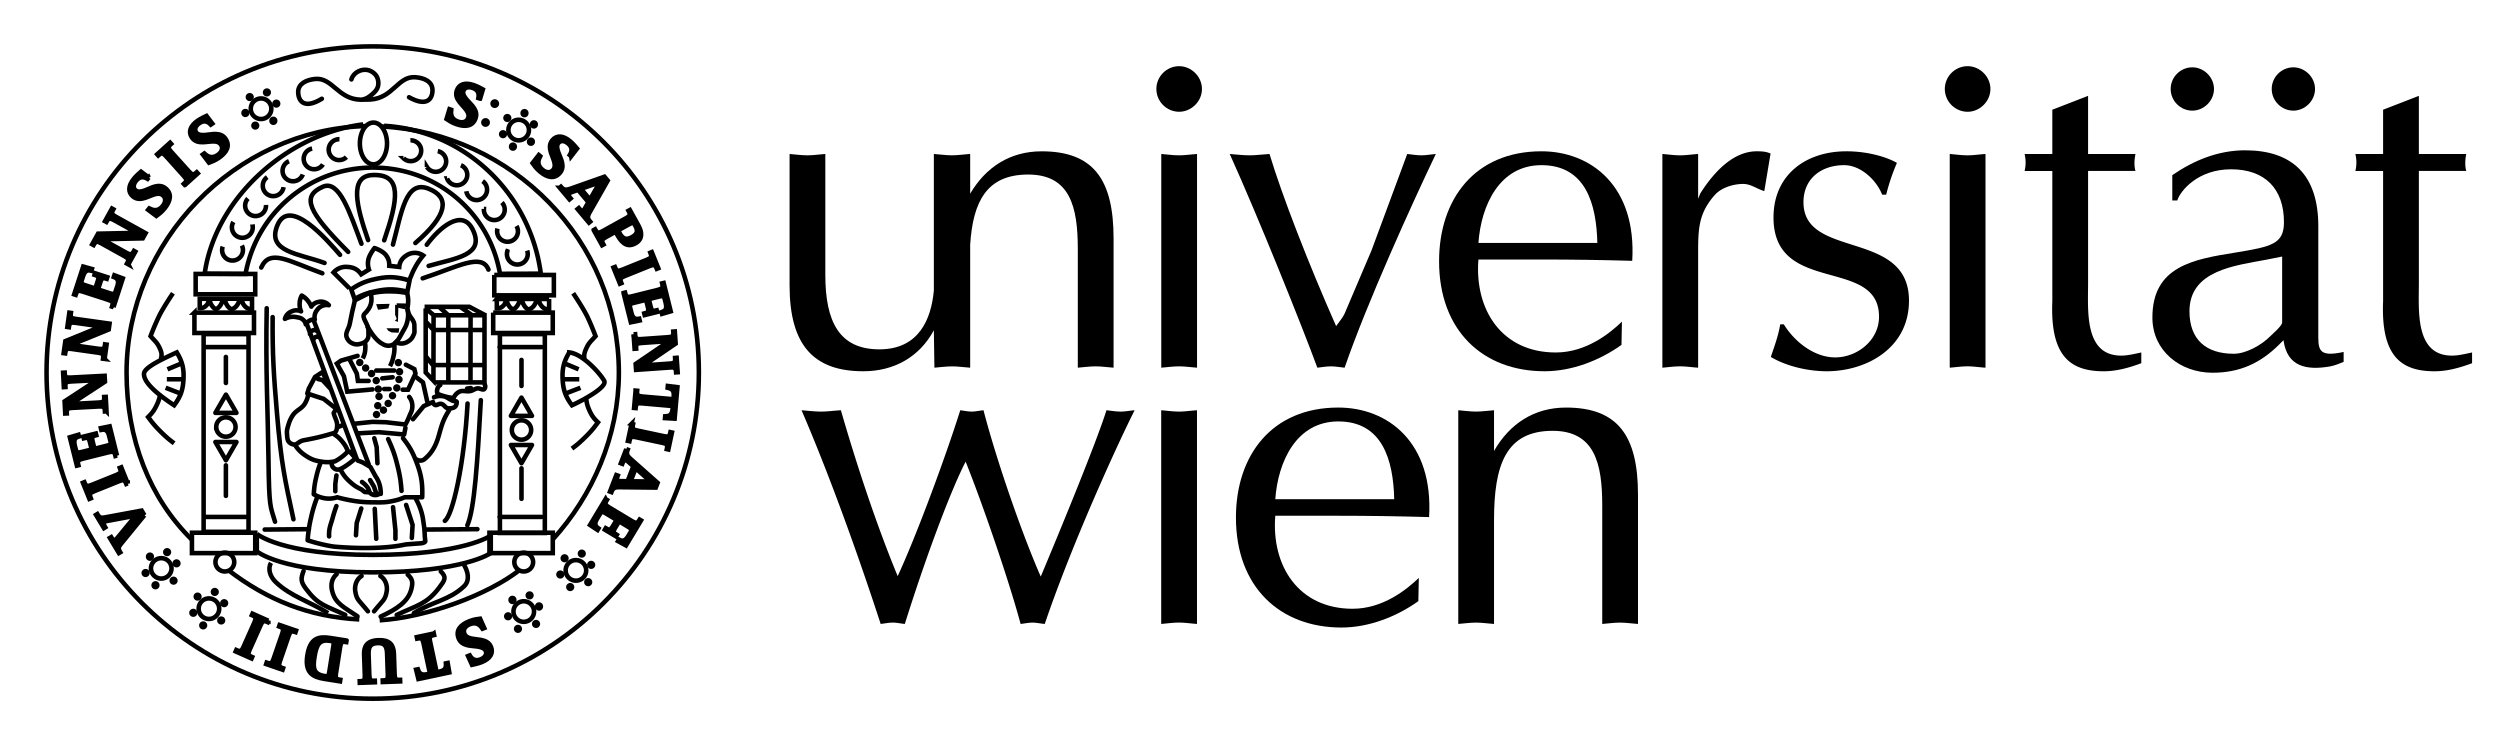 <svg width="141" height="42" fill="none" xmlns="http://www.w3.org/2000/svg"><path fill-rule="evenodd" clip-rule="evenodd" d="M27.276 7.131c.12.059.272.009.332-.114a.252.252 0 00-.114-.332.25.25 0 00-.332.114.25.25 0 00.114.332zm.518-1.063c.12.059.273.008.333-.114a.252.252 0 00-.114-.332.25.25 0 00-.333.114.25.25 0 00.114.332z" fill="#000"/><path d="M14.484 30.11s1.377 1.186 6.528 1.186 6.668-1.087 6.668-1.087v.986s-1.517 1.086-6.668 1.086-6.528-1.186-6.528-1.186v-.985z" stroke="#000" stroke-width=".257" stroke-miterlimit="3.864"/><path d="M31.903 32.17a.579.579 0 111.158 0 .579.579 0 01-1.158 0zm-2.942 2.354a.58.58 0 111.158.002.58.58 0 01-1.158-.002z" stroke="#000" stroke-width=".257" stroke-miterlimit="3.864" stroke-linecap="round"/><path d="M20.082 20.444a.208.208 0 11.417 0 .208.208 0 01-.417 0zM20.414 20.757a.208.208 0 11.417 0 .208.208 0 01-.417 0zM20.746 21.07a.208.208 0 11.417 0 .208.208 0 01-.417 0zM21.012 21.466a.208.208 0 11.416 0 .208.208 0 01-.416 0zM21.129 21.944a.208.208 0 11.417 0 .208.208 0 01-.417 0z" fill="#000"/><path d="M21.168 22.381a.209.209 0 11.416 0 .209.209 0 01-.416 0zM21.098 22.88a.208.208 0 11.416 0 .208.208 0 01-.416 0zM21.027 23.38a.208.208 0 11.417 0 .208.208 0 01-.417 0z" fill="#000"/><path d="M21.418 23.13a.208.208 0 11.417 0 .208.208 0 01-.417 0zM21.684 22.754a.208.208 0 11.417 0 .208.208 0 01-.417 0zM21.93 22.318a.208.208 0 11.416-.001.208.208 0 01-.416 0zM22.172 21.88a.208.208 0 11.417 0 .208.208 0 01-.417 0zM22.293 21.402a.208.208 0 11.417 0 .208.208 0 01-.417 0z" fill="#000"/><path d="M22.328 20.965a.208.208 0 11.417 0 .208.208 0 01-.417 0zM22.258 20.466a.209.209 0 11.417 0 .209.209 0 01-.417 0z" fill="#000"/><path d="M11.035 15.45h3.36v1.148h-3.36V15.45z" stroke="#000" stroke-width=".257" stroke-miterlimit="3.864"/><path d="M15.377 17.885c-.015 2.136.059 3.25.248 5.47.238 2.801.433 3.645.926 5.934m-1.509-11.903c-.067 3.596.067 5.82.1 8.51.036 2.81.102 2.62.37 3.528M26.37 22.76c-.19 3.477-.844 6.303-1.28 6.616m2.029-6.807c-.19 3.478-.354 6.146-.762 7.06" stroke="#000" stroke-width=".257" stroke-miterlimit="3.864" stroke-linecap="round" stroke-linejoin="round"/><path d="M11.205 34.33a.579.579 0 111.158 0 .579.579 0 01-1.158 0zm-2.69-2.245a.58.58 0 111.159 0 .58.58 0 01-1.158 0z" stroke="#000" stroke-width=".257" stroke-miterlimit="3.864" stroke-linecap="round"/><path d="M20.892 16.49l-.875.446c-.127.513-.19.804-.29 1.323-.062.324-.308.547-.145.834.076.135.15.207.29.272.173.08.307.073.49.018.142-.043.232-.083.326-.2.134-.167.085-.328.09-.543.009-.377-.428-.742-.217-.943.374-.356.47-.73.331-1.207z" stroke="#000" stroke-width=".257" stroke-miterlimit="1"/><path d="M22.995 17.426c.021.46.376.56.376.938 0 .395.034.363-.063.561a.693.693 0 01-.292.333.676.676 0 01-.645.063M20.561 19.237c.045.174.054.28.04.458a1.21 1.21 0 01-.144.521m1.776-.826a2 2 0 01-.049.742 1.97 1.97 0 01-.188.52" stroke="#000" stroke-width=".257" stroke-miterlimit="3.864"/><path d="M21.015 16.528a4.41 4.41 0 011.055-.093c.35.006.549.026.893.093.06.248.07.399.046.654a1.721 1.721 0 01-.035.226c.062.29.06.471-.011.759-.063.254-.161.377-.285.608-.09.168-.145.26-.248.42a.54.54 0 01-.222.216.57.57 0 01-.608 0c-.39-.19-.69-.675-.89-1.015" stroke="#000" stroke-width=".257" stroke-miterlimit="3.864"/><path d="M21.215 17.154l.761-.019-.074.259-.58.077-.107-.317zM22.936 17.117l-.569-.012.061.248.417.09.09-.326z" fill="#000"/><path d="M22.284 17.19v.562l.09.235-.108.109.18.054.02-.779-.037-.181h-.145zM22.518 18.513h-.725l.109.145.18.09.4.019.036-.254z" fill="#000"/><path d="M19.707 16.262l-.895-.895a.926.926 0 01.79-.312c.342.018.57.14.77.416l.438-.271a1.022 1.022 0 01-.042-.52c.043-.298.354-.687.354-.687.021 0 .471.157.645.396.145.199.194.357.187.603l.563.063a.8.8 0 01.374-.625.836.836 0 01.979-.02c-.234.285-.351.462-.52.79-.103.197-.14.318-.23.52m-3.121 1.145c.395-.22.641-.314 1.082-.417.72-.167 1.174-.167 1.893 0l.125-.624c-.755-.232-1.257-.247-2.025-.062a3.314 3.314 0 00-1.263.562l.188.54z" stroke="#000" stroke-width=".257" stroke-miterlimit="3.864"/><path d="M20.761 13.54c-.666-1.915-1.078-3.61.252-3.667 1.696-.073 1.442 1.391.655 3.68m.495.242c.484-1.794.712-3.662 2-3.155 1.232.484 1.096 1.484-.736 3.067m.413 1.991c1.984-.654 3.334-1.45 3.709-.492m-3.478-1.402c.67-.917 1.978-2.087 2.587-.864.73 1.467-.976 1.622-2.482 2.058m-3.79-1.25c-.654-1.747-1.248-3.622-2.174-3.216-1.245.546-.823 1.426 1.425 3.675m-1.457 1.207c-1.94-.7-2.96-1.403-3.446-.325m4.445-.716c-.707-.809-2.867-3.341-3.545-1.64-.59 1.482 1.232 1.567 2.67 2.098" stroke="#000" stroke-width=".257" stroke-miterlimit="3.864" stroke-linecap="round" stroke-linejoin="round"/><path d="M18.503 34.58c-1.069-.665-2.093-.944-2.938-1.737-.37-.349-.459-.793-.282-1.098" stroke="#000" stroke-width=".257" stroke-miterlimit="3.864"/><path d="M20.161 34.76c-.79-.537-1.252-.717-1.429-1.432-.09-.37-.025-.69.254-.944m1.763 2.093c-.485-.613-.638-.615-.716-1.15-.048-.33.103-.69.36-.84m-.922 2.195c-1.124-.536-1.506-.527-2.222-1.483-.305-.408-.28-.587-.128-.995m3.977 2.273c.484-.613.637-.615.716-1.15.048-.33-.103-.69-.36-.84m.017 2.288c.893-.411 1.554-.835 1.73-1.55.092-.37.075-.562-.205-.816m-.62 2.273c1.123-.536 1.694-.6 2.409-1.557.305-.407.418-.562.077-.896m-1.517 2.35c1.07-.664 1.976-.712 2.82-1.505.372-.349.203-.87.026-1.176" stroke="#000" stroke-width=".257" stroke-miterlimit="3.864" stroke-linecap="round" stroke-linejoin="round"/><path d="M11.883 33.385a.23.23 0 11.46 0 .23.23 0 01-.46 0zM12.414 34.019a.23.23 0 11.46 0 .23.23 0 01-.46 0zM12.246 34.995a.23.23 0 11.46 0 .23.23 0 01-.46 0zM11.23 35.273a.23.23 0 11.46 0 .23.23 0 01-.46 0zM10.672 34.563a.23.23 0 11.46 0 .23.23 0 01-.46 0zM10.914 33.648a.23.23 0 11.46 0 .23.23 0 01-.46 0zM9.195 31.14a.23.23 0 11.46 0 .23.23 0 01-.46 0zM9.727 31.773a.23.23 0 11.46 0 .23.23 0 01-.46 0zM9.559 32.75a.23.23 0 11.46 0 .23.23 0 01-.46 0zM8.54 33.027a.23.23 0 11.458 0 .23.23 0 01-.459 0zM7.98 32.318a.23.23 0 11.46 0 .23.23 0 01-.46 0zM8.227 31.403a.23.23 0 11.459 0 .23.23 0 01-.46 0zM29.64 33.58a.23.23 0 11.46-.001.23.23 0 01-.46 0zM30.172 34.213a.23.23 0 11.459 0 .23.23 0 01-.46 0zM30.004 35.19a.23.23 0 11.46 0 .23.23 0 01-.46 0zM28.984 35.467a.23.23 0 11.46 0 .23.23 0 01-.46 0zM28.426 34.758a.23.23 0 11.46 0 .23.23 0 01-.46 0zM28.672 33.843a.23.23 0 11.459 0 .23.23 0 01-.46 0zM14.824 5.212a.23.23 0 11.46 0 .23.23 0 01-.46 0zM15.355 5.845a.23.23 0 11.46 0 .23.23 0 01-.46 0zM15.188 6.821a.23.23 0 11.459 0 .23.23 0 01-.46 0zM14.168 7.099a.23.23 0 11.459 0 .23.23 0 01-.459 0zM13.61 6.39a.23.23 0 11.458 0 .23.23 0 01-.459 0zM13.855 5.475a.23.23 0 11.46 0 .23.23 0 01-.46 0z" fill="#000"/><path d="M27.077 5.565l.157-.52c-.093-.05-.297-.169-.519-.245-.482-.166-.828-.056-.95.302-.092.264.015.48.17.676.237.3.582.553.47.877-.069.202-.285.302-.572.203-.434-.15-.404-.484-.385-.666l-.096-.033-.168.553c.102.068.296.202.558.292.502.173.922.125 1.083-.341.078-.226.012-.411-.107-.593-.182-.277-.692-.623-.58-.947.06-.172.255-.256.523-.164.35.12.356.385.32.573l.096.033z" fill="#000" stroke="#000" stroke-width=".257" stroke-miterlimit="3.864"/><path d="M32.214 8.81l.333-.43c-.069-.081-.216-.264-.396-.415-.391-.328-.753-.349-.996-.059-.18.214-.157.453-.084.693.114.365.346.724.125.987-.137.164-.374.18-.607-.016-.35-.295-.203-.596-.12-.76l-.079-.065-.355.456c.071.1.204.295.416.473.407.342.817.447 1.134.07.153-.183.158-.38.112-.592-.07-.324-.422-.83-.201-1.092.117-.14.33-.148.546.034.285.238.194.487.094.65l.078.065z" fill="#000"/><path d="M32.214 8.81l.333-.43c-.069-.081-.216-.264-.396-.415-.391-.328-.753-.349-.996-.059-.18.214-.157.453-.084.693.114.365.346.724.125.987-.137.164-.374.18-.607-.016-.35-.295-.203-.596-.12-.76l-.079-.065-.355.456c.071.1.204.295.416.473.407.342.817.447 1.134.07.153-.183.158-.38.112-.592-.07-.324-.422-.83-.201-1.092.117-.14.33-.148.546.034.285.238.194.487.094.65l.078.065z" stroke="#000" stroke-width=".257" stroke-miterlimit="3.864"/><path fill-rule="evenodd" clip-rule="evenodd" d="M31.57 10.591l.55.654.066-.056c-.12-.142-.145-.221-.062-.291a.353.353 0 01.123-.061l.358-.128.583.694-.2.35a.34.34 0 01-.081.105c-.083.07-.175-.018-.262-.123l-.068.057.641.764.068-.056c-.158-.188-.161-.29-.026-.532l1.014-1.782-.184-.22-1.89.668c-.292.103-.407.086-.563-.1l-.067.057zm2.263-.314l-.56.977-.506-.603 1.066-.374z" fill="#000"/><path d="M31.57 10.591l.55.654.066-.056c-.12-.142-.145-.221-.062-.291a.353.353 0 01.123-.061l.358-.128.583.694-.2.35a.34.34 0 01-.081.105c-.083.07-.175-.018-.262-.123l-.068.057.641.764.068-.056c-.158-.188-.161-.29-.026-.532l1.014-1.782-.184-.22-1.89.668c-.292.103-.407.086-.563-.1l-.067.057zm2.263-.314l-.56.977-.506-.603 1.066-.374z" stroke="#000" stroke-width=".257" stroke-miterlimit="3.864"/><path fill-rule="evenodd" clip-rule="evenodd" d="M33.484 12.976l.475.856.077-.042c-.12-.214-.098-.286.14-.418l.542-.3.063.113c.209.376.507.843 1.052.541.423-.234.386-.626.17-1.014l-.48-.866-.076.042c.119.214.098.286-.14.418l-1.317.73c-.239.132-.31.112-.429-.103l-.077.043zm2.01-.333c.183-.102.233-.098.323.064.146.263.184.47-.177.67-.417.23-.578-.016-.721-.276l-.06-.107.634-.351z" fill="#000"/><path d="M33.484 12.976l.475.856.077-.042c-.12-.214-.098-.286.14-.418l.542-.3.063.113c.209.376.507.843 1.052.541.423-.234.386-.626.17-1.014l-.48-.866-.076.042c.119.214.098.286-.14.418l-1.317.73c-.239.132-.31.112-.429-.103l-.077.043zm2.01-.333c.183-.102.233-.098.323.064.146.263.184.47-.177.67-.417.23-.578-.016-.721-.276l-.06-.107.634-.351z" stroke="#000" stroke-width=".257" stroke-miterlimit="3.864"/><path d="M34.598 15.092l.367.908.08-.033c-.091-.227-.062-.295.191-.397l1.396-.564c.253-.102.321-.073.413.154l.081-.033-.367-.908-.08.033c.092.23.062.295-.192.397l-1.395.564c-.253.102-.32.077-.413-.154l-.081.033z" fill="#000"/><path d="M34.598 15.092l.367.908.08-.033c-.091-.227-.062-.295.191-.397l1.396-.564c.253-.102.321-.073.413.154l.081-.033-.367-.908-.08.033c.092.23.062.295-.192.397l-1.395.564c-.253.102-.32.077-.413-.154l-.081.033z" stroke="#000" stroke-width=".257" stroke-miterlimit="3.864"/><path d="M35.168 16.524l.412 1.653.497-.102-.024-.099c-.217.043-.363-.021-.435-.313l-.078-.312c-.044-.177-.034-.208.194-.265l.702-.175.111.445c.055.22-.008.272-.211.323l.023.091.703-.175-.023-.092c-.224.056-.28.034-.336-.186l-.11-.445.6-.15c.191-.047.255-.024.296.143l.054.217c.095.38-.047.462-.227.521l.024.099.488-.143-.398-1.599-.085.021c.06.238.02.301-.244.368l-1.46.364c-.266.066-.33.027-.389-.21l-.084.021z" fill="#000"/><path d="M35.168 16.524l.412 1.653.497-.102-.024-.099c-.217.043-.363-.021-.435-.313l-.078-.312c-.044-.177-.034-.208.194-.265l.702-.175.111.445c.055.22-.008.272-.211.323l.023.091.703-.175-.023-.092c-.224.056-.28.034-.336-.186l-.11-.445.6-.15c.191-.047.255-.024.296.143l.054.217c.095.38-.047.462-.227.521l.024.099.488-.143-.398-1.599-.085.021c.06.238.02.301-.244.368l-1.46.364c-.266.066-.33.027-.389-.21l-.084.021z" stroke="#000" stroke-width=".257" stroke-miterlimit="3.864"/><path fill-rule="evenodd" clip-rule="evenodd" d="M35.734 18.856l.057.813.087-.006c-.017-.247.032-.3.304-.32l1.561-.108v.007l-1.892 1.286.023.332 1.914-.134c.272-.019.327.022.345.274l.087-.006-.057-.814-.087.007c.017.244-.032.3-.304.319l-1.463.102v-.007l1.798-1.223-.047-.684-.088.007c.018.244-.031.3-.303.318l-1.502.105c-.272.02-.328-.03-.346-.274l-.087.006z" fill="#000"/><path d="M35.734 18.856l.057.813.087-.006c-.017-.247.032-.3.304-.32l1.561-.108v.007l-1.892 1.286.023.332 1.914-.134c.272-.019.327.022.345.274l.087-.006-.057-.814-.087.007c.017.244-.032.3-.304.319l-1.463.102v-.007l1.798-1.223-.047-.684-.088.007c.018.244-.031.3-.303.318l-1.502.105c-.272.02-.328-.03-.346-.274l-.087.006z" stroke="#000" stroke-width=".257" stroke-miterlimit="3.864"/><path d="M35.848 22.032l-.086.976.087.008c.022-.244.078-.292.35-.268l1.75.153-.01.132c-.033.366-.162.435-.423.448l-.009.1.542.03.156-1.773-.539-.068-.01.1c.252.061.372.146.34.511l-.013.136-1.75-.153c-.272-.024-.32-.08-.298-.325l-.087-.007z" fill="#000"/><path d="M35.848 22.032l-.086.976.087.008c.022-.244.078-.292.35-.268l1.75.153-.01.132c-.033.366-.162.435-.423.448l-.009.1.542.03.156-1.773-.539-.068-.01.1c.252.061.372.146.34.511l-.013.136-1.75-.153c-.272-.024-.32-.08-.298-.325l-.087-.007z" stroke="#000" stroke-width=".257" stroke-miterlimit="3.864"/><path d="M35.618 23.908l-.204.958.085.018c.051-.24.114-.28.381-.223l1.472.313c.267.057.308.12.257.359l.085.018.204-.958-.085-.018c-.052.243-.114.28-.38.223l-1.473-.313c-.267-.056-.308-.116-.257-.358l-.085-.019z" fill="#000"/><path d="M35.618 23.908l-.204.958.085.018c.051-.24.114-.28.381-.223l1.472.313c.267.057.308.12.257.359l.085.018.204-.958-.085-.018c-.052.243-.114.28-.38.223l-1.473-.313c-.267-.056-.308-.116-.257-.358l-.085-.019z" stroke="#000" stroke-width=".257" stroke-miterlimit="3.864"/><path fill-rule="evenodd" clip-rule="evenodd" d="M35.322 25.332l-.306.797.082.031c.066-.173.123-.234.224-.195.043.017.08.046.113.078l.286.252-.325.845-.403-.004a.342.342 0 01-.131-.02c-.101-.04-.07-.162-.02-.29l-.082-.03-.358.93.082.031c.088-.228.175-.281.452-.28l2.05.023.103-.268-1.5-1.329c-.232-.205-.272-.314-.186-.54l-.081-.031zm1.372 1.827l-1.126-.016.282-.735.844.751z" fill="#000"/><path d="M35.322 25.332l-.306.797.082.031c.066-.173.123-.234.224-.195.043.017.08.046.113.078l.286.252-.325.845-.403-.004a.342.342 0 01-.131-.02c-.101-.04-.07-.162-.02-.29l-.082-.03-.358.93.082.031c.088-.228.175-.281.452-.28l2.05.023.103-.268-1.5-1.329c-.232-.205-.272-.314-.186-.54l-.081-.031zm1.372 1.827l-1.126-.016.282-.735.844.751z" stroke="#000" stroke-width=".257" stroke-miterlimit="3.864"/><path d="M34.155 28.15l-.878 1.46.424.28.053-.087c-.184-.123-.241-.271-.087-.53l.166-.275c.094-.156.124-.171.324-.05l.621.373-.236.393c-.117.195-.198.187-.378.079l-.048.081.62.373.05-.08c-.199-.12-.223-.175-.106-.37l.237-.393.53.32c.168.1.196.162.108.31l-.115.19c-.202.337-.36.295-.53.21l-.052.086.446.244.849-1.413-.075-.044c-.126.209-.198.228-.432.086l-1.29-.775c-.234-.14-.253-.212-.126-.422l-.075-.045z" fill="#000"/><path d="M34.155 28.15l-.878 1.46.424.28.053-.087c-.184-.123-.241-.271-.087-.53l.166-.275c.094-.156.124-.171.324-.05l.621.373-.236.393c-.117.195-.198.187-.378.079l-.048.081.62.373.05-.08c-.199-.12-.223-.175-.106-.37l.237-.393.53.32c.168.1.196.162.108.31l-.115.19c-.202.337-.36.295-.53.21l-.052.086.446.244.849-1.413-.075-.044c-.126.209-.198.228-.432.086l-1.29-.775c-.234-.14-.253-.212-.126-.422l-.075-.045z" stroke="#000" stroke-width=".257" stroke-miterlimit="3.864"/><path d="M26.399 37.002l.223.495c.103-.023.335-.068.552-.155.474-.192.661-.502.52-.852-.105-.26-.327-.352-.573-.399-.375-.071-.802-.034-.93-.352-.08-.199.017-.415.3-.53.424-.17.62.1.726.25l.095-.038-.236-.527c-.122.015-.357.042-.613.146-.493.199-.778.51-.594.968.09.22.26.317.47.377.319.09.93.016 1.059.334.068.169-.024.36-.287.467-.344.139-.521-.058-.618-.222l-.094.038z" fill="#000"/><path d="M26.399 37.002l.223.495c.103-.023.335-.068.552-.155.474-.192.661-.502.52-.852-.105-.26-.327-.352-.573-.399-.375-.071-.802-.034-.93-.352-.08-.199.017-.415.3-.53.424-.17.62.1.726.25l.095-.038-.236-.527c-.122.015-.357.042-.613.146-.493.199-.778.51-.594.968.09.22.26.317.47.377.319.09.93.016 1.059.334.068.169-.024.36-.287.467-.344.139-.521-.058-.618-.222l-.094.038z" stroke="#000" stroke-width=".257" stroke-miterlimit="3.864"/><path d="M24.466 35.73l-.958.203.018.085c.24-.05.302-.01.359.257l.365 1.718-.13.028c-.36.076-.464-.026-.552-.273l-.1.02.13.528 1.743-.37-.092-.535-.1.021c.016.258-.03.396-.39.473l-.133.028-.365-1.718c-.057-.267-.016-.33.224-.38l-.018-.086z" fill="#000"/><path d="M24.466 35.73l-.958.203.018.085c.24-.05.302-.01.359.257l.365 1.718-.13.028c-.36.076-.464-.026-.552-.273l-.1.02.13.528 1.743-.37-.092-.535-.1.021c.016.258-.03.396-.39.473l-.133.028-.365-1.718c-.057-.267-.016-.33.224-.38l-.018-.086z" stroke="#000" stroke-width=".257" stroke-miterlimit="3.864"/><path d="M20.575 38.088c.01.272-.041.327-.286.335l.003.088.85-.03-.003-.088c-.245.01-.3-.042-.309-.314l-.04-1.169c-.015-.437.104-.627.52-.641.437-.016.51.255.522.605l.04 1.168c.01.273-.04.327-.285.336l.003.088.979-.035-.003-.087c-.245.009-.3-.042-.309-.315l-.04-1.168c-.018-.511-.258-.776-.867-.755-.72.025-.829.418-.815.813l.04 1.169z" fill="#000"/><path d="M20.575 38.088c.01.272-.041.327-.286.335l.003.088.85-.03-.003-.088c-.245.01-.3-.042-.309-.314l-.04-1.169c-.015-.437.104-.627.52-.641.437-.016.51.255.522.605l.04 1.168c.01.273-.04.327-.285.336l.003.088.979-.035-.003-.087c-.245.009-.3-.042-.309-.315l-.04-1.168c-.018-.511-.258-.776-.867-.755-.72.025-.829.418-.815.813l.04 1.169z" stroke="#000" stroke-width=".257" stroke-miterlimit="3.864"/><path fill-rule="evenodd" clip-rule="evenodd" d="M19.544 36.126l-.896-.141c-.666-.106-1.155-.02-1.313.978-.153.965.292 1.22.948 1.324l.895.142.014-.087c-.245-.04-.285-.099-.242-.368l.235-1.486c.043-.27.1-.314.345-.275l.014-.087zm-.975 1.788c-.034.214-.077.243-.26.214-.65-.103-.667-.464-.566-1.1.11-.691.286-.978.88-.884.211.033.21.11.182.283l-.236 1.487z" fill="#000"/><path d="M19.544 36.126l-.896-.141c-.666-.106-1.155-.02-1.313.978-.153.965.292 1.22.948 1.324l.895.142.014-.087c-.245-.04-.285-.099-.242-.368l.235-1.486c.043-.27.1-.314.345-.275l.014-.087zm-.975 1.788c-.034.214-.077.243-.26.214-.65-.103-.667-.464-.566-1.1.11-.691.286-.978.88-.884.211.033.21.11.182.283l-.236 1.487z" stroke="#000" stroke-width=".257" stroke-miterlimit="3.864"/><path d="M16.697 35.569l-.926-.319-.029.083c.232.08.264.147.176.404l-.49 1.424c-.09.258-.156.29-.388.21l-.028.083.926.319.028-.083c-.234-.08-.264-.146-.175-.404l.49-1.424c.09-.258.153-.291.388-.21l.028-.083z" fill="#000"/><path d="M16.697 35.569l-.926-.319-.029.083c.232.08.264.147.176.404l-.49 1.424c-.09.258-.156.29-.388.21l-.028.083.926.319.028-.083c-.234-.08-.264-.146-.175-.404l.49-1.424c.09-.258.153-.291.388-.21l.028-.083z" stroke="#000" stroke-width=".257" stroke-miterlimit="3.864"/><path d="M15.136 35.01l-.894-.398-.036.08c.224.1.25.169.14.418l-.614 1.375c-.11.25-.18.276-.404.176l-.035.08.895.398.035-.08c-.227-.1-.25-.168-.14-.417l.614-1.376c.11-.249.177-.277.404-.176l.035-.08z" fill="#000"/><path d="M15.136 35.01l-.894-.398-.036.08c.224.1.25.169.14.418l-.614 1.375c-.11.25-.18.276-.404.176l-.035.08.895.398.035-.08c-.227-.1-.25-.168-.14-.417l.614-1.376c.11-.249.177-.277.404-.176l.035-.08z" stroke="#000" stroke-width=".257" stroke-miterlimit="3.864"/><path fill-rule="evenodd" clip-rule="evenodd" d="M8.146 29.06l-.157-.262-2.054.38c-.241.048-.322.023-.446-.184l-.075.045.449.747.075-.046c-.11-.182-.115-.265-.037-.312a.557.557 0 01.17-.05l1.582-.296.003.005-1.018 1.229a.556.556 0 01-.128.126c-.087.052-.153-.003-.239-.146l-.075.044.512.852.075-.045c-.136-.225-.109-.29.082-.523l1.28-1.565z" fill="#000"/><path d="M8.146 29.06l-.157-.262-2.054.38c-.241.048-.322.023-.446-.184l-.075.045.449.747.075-.046c-.11-.182-.115-.265-.037-.312a.557.557 0 01.17-.05l1.582-.296.003.005-1.018 1.229a.556.556 0 01-.128.126c-.087.052-.153-.003-.239-.146l-.075.044.512.852.075-.045c-.136-.225-.109-.29.082-.523l1.28-1.565z" stroke="#000" stroke-width=".257" stroke-miterlimit="3.864"/><path d="M7.204 27.263l-.366-.908-.081.033c.09.227.062.295-.191.397l-1.396.564c-.253.102-.321.074-.413-.154l-.081.034.367.908.08-.033c-.092-.23-.062-.296.191-.398l1.396-.563c.253-.103.32-.077.413.153l.081-.033z" fill="#000"/><path d="M7.204 27.263l-.366-.908-.081.033c.09.227.062.295-.191.397l-1.396.564c-.253.102-.321.074-.413-.154l-.081.034.367.908.08-.033c-.092-.23-.062-.296.191-.398l1.396-.563c.253-.103.32-.077.413.153l.081-.033z" stroke="#000" stroke-width=".257" stroke-miterlimit="3.864"/><path d="M6.598 25.697l-.412-1.652-.497.102.024.098c.217-.043.363.022.435.314l.078.312c.044.176.034.208-.194.264l-.703.176-.11-.445c-.055-.22.007-.272.211-.323l-.023-.092-.703.175.023.092c.224-.056.28-.034.335.187l.111.445-.601.15c-.19.047-.254.023-.295-.143l-.055-.217c-.094-.381.048-.463.228-.522l-.025-.098-.487.143.398 1.598.085-.021c-.06-.238-.021-.301.244-.367l1.46-.364c.265-.066.33-.028.388.21l.085-.022z" fill="#000"/><path d="M6.598 25.697l-.412-1.652-.497.102.024.098c.217-.043.363.022.435.314l.078.312c.044.176.034.208-.194.264l-.703.176-.11-.445c-.055-.22.007-.272.211-.323l-.023-.092-.703.175.023.092c.224-.056.28-.034.335.187l.111.445-.601.15c-.19.047-.254.023-.295-.143l-.055-.217c-.094-.381.048-.463.228-.522l-.025-.098-.487.143.398 1.598.085-.021c-.06-.238-.021-.301.244-.367l1.46-.364c.265-.066.33-.028.388.21l.085-.022z" stroke="#000" stroke-width=".257" stroke-miterlimit="3.864"/><path fill-rule="evenodd" clip-rule="evenodd" d="M6.007 23.2l-.043-.814-.087.004c.013.249-.037.3-.31.314l-1.562.082v-.006l1.915-1.253-.018-.332-1.915.1c-.273.015-.328-.028-.34-.28l-.088.005.042.814.088-.005c-.013-.244.036-.3.31-.313l1.464-.077v.007l-1.82 1.192.036.684.087-.004c-.013-.245.037-.3.31-.314l1.503-.079c.273-.014.328.035.34.28l.088-.005z" fill="#000"/><path d="M6.007 23.2l-.043-.814-.087.004c.013.249-.037.3-.31.314l-1.562.082v-.006l1.915-1.253-.018-.332-1.915.1c-.273.015-.328-.028-.34-.28l-.088.005.042.814.088-.005c-.013-.244.036-.3.31-.313l1.464-.077v.007l-1.82 1.192.036.684.087-.004c-.013-.245.037-.3.31-.314l1.503-.079c.273-.014.328.035.34.28l.088-.005z" stroke="#000" stroke-width=".257" stroke-miterlimit="3.864"/><path d="M5.899 20.242l.113-.806-.086-.013c-.035.246-.094.287-.364.25l-1.55-.218.002-.007 2.118-.865.046-.329-1.9-.267c-.27-.038-.315-.09-.28-.34l-.087-.012-.113.807.086.013c.035-.243.094-.287.364-.25l1.452.205v.007l-2.015.822-.095.68.086.011c.035-.242.094-.287.364-.249l1.49.21c.271.038.316.097.282.34l.087.011z" fill="#000"/><path d="M5.899 20.242l.113-.806-.086-.013c-.035.246-.094.287-.364.25l-1.55-.218.002-.007 2.118-.865.046-.329-1.9-.267c-.27-.038-.315-.09-.28-.34l-.087-.012-.113.807.086.013c.035-.243.094-.287.364-.25l1.452.205v.007l-2.015.822-.095.68.086.011c.035-.242.094-.287.364-.249l1.49.21c.271.038.316.097.282.34l.087.011z" stroke="#000" stroke-width=".257" stroke-miterlimit="3.864"/><path d="M6.4 17.322l.527-1.62-.476-.177-.032.096c.207.079.296.21.204.497l-.1.306c-.056.173-.082.194-.305.122l-.689-.224.142-.436c.07-.216.151-.227.35-.162l.03-.09-.689-.224-.029.09c.22.071.255.12.185.336l-.142.436-.589-.191c-.186-.061-.228-.115-.174-.278l.069-.213c.12-.373.285-.367.469-.322l.031-.097-.489-.136-.51 1.567.084.027c.075-.233.142-.267.401-.183l1.432.466c.26.084.293.15.217.383l.083.027z" fill="#000"/><path d="M6.4 17.322l.527-1.62-.476-.177-.032.096c.207.079.296.21.204.497l-.1.306c-.056.173-.082.194-.305.122l-.689-.224.142-.436c.07-.216.151-.227.35-.162l.03-.09-.689-.224-.029.09c.22.071.255.12.185.336l-.142.436-.589-.191c-.186-.061-.228-.115-.174-.278l.069-.213c.12-.373.285-.367.469-.322l.031-.097-.489-.136-.51 1.567.084.027c.075-.233.142-.267.401-.183l1.432.466c.26.084.293.15.217.383l.083.027z" stroke="#000" stroke-width=".257" stroke-miterlimit="3.864"/><path d="M7.238 14.909l.395-.713-.076-.043c-.12.217-.19.235-.43.103l-1.368-.759.004-.006 2.288-.048.161-.29-1.678-.93c-.239-.133-.262-.198-.14-.418l-.077-.043-.395.713.077.042c.118-.213.19-.234.429-.102l1.282.711-.003.007-2.175.046-.333.6.077.042c.119-.214.19-.235.429-.102l1.316.73c.239.132.26.203.14.417l.077.043z" fill="#000"/><path d="M7.238 14.909l.395-.713-.076-.043c-.12.217-.19.235-.43.103l-1.368-.759.004-.006 2.288-.048.161-.29-1.678-.93c-.239-.133-.262-.198-.14-.418l-.077-.043-.395.713.077.042c.118-.213.19-.234.429-.102l1.282.711-.003.007-2.175.046-.333.6.077.042c.119-.214.19-.235.429-.102l1.316.73c.239.132.26.203.14.417l.077.043z" stroke="#000" stroke-width=".257" stroke-miterlimit="3.864"/><path d="M8.388 10.009l-.435-.325c-.08.07-.26.221-.408.403-.321.397-.335.76-.042.997.218.177.456.149.694.072.363-.12.72-.36.986-.143.166.134.185.37-.006.607-.289.357-.592.214-.757.135l-.064.078.462.347c.1-.072.291-.21.465-.424.335-.413.433-.824.05-1.135-.185-.15-.382-.152-.593-.102-.323.076-.823.437-1.09.221-.14-.114-.153-.327.026-.547.233-.288.483-.203.648-.105l.064-.079z" fill="#000"/><path d="M8.388 10.009l-.435-.325c-.08.07-.26.221-.408.403-.321.397-.335.76-.042.997.218.177.456.149.694.072.363-.12.72-.36.986-.143.166.134.185.37-.006.607-.289.357-.592.214-.757.135l-.064.078.462.347c.1-.072.291-.21.465-.424.335-.413.433-.824.05-1.135-.185-.15-.382-.152-.593-.102-.323.076-.823.437-1.09.221-.14-.114-.153-.327.026-.547.233-.288.483-.203.648-.105l.064-.079z" stroke="#000" stroke-width=".257" stroke-miterlimit="3.864"/><path d="M10.427 10.436l.728-.656-.059-.064c-.182.163-.256.16-.438-.044L9.65 8.554c-.183-.203-.18-.277.003-.44l-.059-.066-.728.656.058.065c.185-.167.257-.16.44.042l1.006 1.12c.183.202.182.274-.003.44l.059.065z" fill="#000"/><path d="M10.427 10.436l.728-.656-.059-.064c-.182.163-.256.16-.438-.044L9.65 8.554c-.183-.203-.18-.277.003-.44l-.059-.066-.728.656.058.065c.185-.167.257-.16.44.042l1.006 1.12c.183.202.182.274-.003.44l.059.065z" stroke="#000" stroke-width=".257" stroke-miterlimit="3.864"/><path d="M11.973 6.97l-.328-.432c-.096.046-.311.14-.503.275-.419.293-.532.637-.316.947.16.23.398.268.648.26.382-.015.79-.147.986.134.123.175.077.408-.173.582-.375.263-.628.042-.764-.08l-.083.059.348.46c.116-.042.338-.12.564-.279.436-.305.644-.673.361-1.077-.136-.195-.325-.25-.542-.261-.331-.016-.91.193-1.107-.088-.105-.149-.058-.357.174-.52.304-.212.52-.06.652.078l.083-.058z" fill="#000"/><path d="M11.973 6.97l-.328-.432c-.096.046-.311.14-.503.275-.419.293-.532.637-.316.947.16.23.398.268.648.26.382-.015.79-.147.986.134.123.175.077.408-.173.582-.375.263-.628.042-.764-.08l-.083.059.348.46c.116-.042.338-.12.564-.279.436-.305.644-.673.361-1.077-.136-.195-.325-.25-.542-.261-.331-.016-.91.193-1.107-.088-.105-.149-.058-.357.174-.52.304-.212.52-.06.652.078l.083-.058z" stroke="#000" stroke-width=".257" stroke-miterlimit="3.864"/><path d="M29.352 6.39a.23.23 0 11.459 0 .23.23 0 01-.46 0zM29.883 7.024a.23.23 0 11.459 0 .23.23 0 01-.46 0zM29.715 8a.23.23 0 11.459 0 .23.23 0 01-.46 0zM28.7 8.277a.23.23 0 11.459 0 .23.23 0 01-.46 0zM28.14 7.568a.23.23 0 11.46 0 .23.23 0 01-.46 0zM28.383 6.654a.23.23 0 11.46 0 .23.23 0 01-.46 0zM32.582 31.224a.23.23 0 11.46 0 .23.23 0 01-.46 0zM33.113 31.858a.23.23 0 11.46 0 .23.23 0 01-.46 0zM32.945 32.834a.23.23 0 11.46 0 .23.23 0 01-.46 0zM31.93 33.111a.23.23 0 11.46 0 .23.23 0 01-.46 0zM31.371 32.402a.23.23 0 11.46 0 .23.23 0 01-.46 0zM31.613 31.487a.23.23 0 11.46 0 .23.23 0 01-.46 0z" fill="#000"/><path d="M30.003 25.098l-.593 1.028-.594-1.028h1.187zm0-1.644l-.593-1.028-.594 1.028h1.187z" stroke="#000" stroke-width=".257" stroke-miterlimit="3.864" stroke-linecap="round" stroke-linejoin="round"/><path d="M29.412 20.302v1.465m0 4.646v1.72m-.545-3.881a.545.545 0 111.09 0 .545.545 0 01-1.09 0z" stroke="#000" stroke-width=".257" stroke-miterlimit="3.864" stroke-linecap="round"/><path d="M28.184 19.577h2.358m-2.358 9.577h2.358" stroke="#000" stroke-width=".257" stroke-miterlimit="3.864" stroke-linecap="round" stroke-linejoin="round"/><path d="M27.878 15.508h3.36v1.149h-3.36v-1.15zm-.062 2.124h3.36v1.149h-3.36v-1.15zm.38 1.213h2.532V30.06h-2.533V18.845z" stroke="#000" stroke-width=".257" stroke-miterlimit="3.864"/><path d="M28.02 16.861v.528a.429.429 0 00.356-.137.432.432 0 00.137-.39h-.494zm2.949 0v.598a.527.527 0 01-.427-.207.52.52 0 01-.137-.39h.564zm-2.386 0c.001.145.027.234.103.357a.596.596 0 00.252.24.667.667 0 00.274-.275.668.668 0 00.103-.322h-.732zm.87 0c.001.145.027.234.103.357a.598.598 0 00.252.24.59.59 0 00.344-.275.584.584 0 00.103-.322h-.802z" stroke="#000" stroke-width=".257" stroke-miterlimit="3.864" stroke-linecap="round"/><path d="M27.605 30.046h3.572v1.15h-3.572v-1.15z" stroke="#000" stroke-width=".257" stroke-miterlimit="3.864"/><path d="M11.266 16.85v.526a.428.428 0 00.356-.136.432.432 0 00.137-.39h-.493zm2.948 0v.597a.528.528 0 01-.426-.207.52.52 0 01-.137-.39h.563zm-2.385 0a.6.6 0 00.103.356.596.596 0 00.252.24.67.67 0 00.274-.275.661.661 0 00.102-.322h-.73zm.87 0a.601.601 0 00.103.356.599.599 0 00.252.24.594.594 0 00.344-.275.583.583 0 00.103-.322h-.802z" stroke="#000" stroke-width=".257" stroke-miterlimit="3.864" stroke-linecap="round"/><path d="M11.559 29.154h2.358" stroke="#000" stroke-width=".257" stroke-miterlimit="3.864" stroke-linecap="round" stroke-linejoin="round"/><path d="M11.484 18.845h2.533v11.15h-2.533v-11.15zm-.52-1.213h3.361v1.149h-3.36v-1.15z" stroke="#000" stroke-width=".257" stroke-miterlimit="3.864"/><path d="M13.335 24.93l-.593 1.028-.594-1.028h1.187zm0-1.645l-.593-1.027-.594 1.027h1.187z" stroke="#000" stroke-width=".257" stroke-miterlimit="3.864" stroke-linecap="round" stroke-linejoin="round"/><path d="M12.74 20.133V21.6m0 4.646v1.72m-.545-3.882a.545.545 0 111.091 0 .545.545 0 01-1.09 0z" stroke="#000" stroke-width=".257" stroke-miterlimit="3.864" stroke-linecap="round"/><path d="M10.824 30.046h3.571v1.15h-3.57v-1.15z" stroke="#000" stroke-width=".257" stroke-miterlimit="3.864"/><path d="M11.559 19.577h2.358" stroke="#000" stroke-width=".257" stroke-miterlimit="3.864" stroke-linecap="round" stroke-linejoin="round"/><path d="M19.538 8.86a.588.588 0 11-.392-1.007m-.933 1.42a.588.588 0 11-.609-.893m-.526 1.46a.589.589 0 11-.78-.748m-.306 1.467a.589.589 0 11-.92-.569m-.071 1.571a.588.588 0 11-1.017-.364m.25 1.468a.588.588 0 11-1.07-.145m.478 1.326a.59.59 0 01-.728.815.588.588 0 01-.351-.753m10.192-4.985a.59.59 0 001-.44.587.587 0 00-.608-.567m.933 1.502a.588.588 0 10.609-.893m.526 1.541a.588.588 0 10.78-.746m.306 1.466a.588.588 0 10.92-.569m.071 1.57a.588.588 0 101.017-.364m-.25 1.469a.587.587 0 101.07-.145m-.478 1.326a.587.587 0 101.079.061M20.297 8.09c0-.65.342-1.176.765-1.176s.766.527.766 1.177-.343 1.177-.766 1.177-.765-.527-.765-1.177z" stroke="#000" stroke-width=".257" stroke-miterlimit="3.864"/><path d="M20.48 7.016c-4.294.546-8.335 4.16-8.937 8.419l2.305.015a7.304 7.304 0 017.186-5.998m.003 0c3.607 0 6.569 2.552 7.163 5.99l2.302-.007c-.592-4.512-4.25-8.07-8.84-8.34" stroke="#000" stroke-width=".257" stroke-miterlimit="3.864"/><path d="M21.664 21.942h.312m-1.81-1.872l-.937.27-.229.167.396.707.187.874 1.429-.125m1.697.016h.305l.419-.91-.062-.25-.48-.25m-3.162-.27l.395.77.062.416h.604m.77-.145l.583-.063" stroke="#000" stroke-width=".257" stroke-miterlimit="3.864" stroke-linecap="round"/><path d="M21.221 20.898h1.01m-3.258 7.646a8.86 8.86 0 00-.22.697c-.088.316-.178.49-.192.818a1.867 1.867 0 000 .192m1.814-1.572l-.257.818-.042.69m2.83-1.707l.364 1.124-.043.732m-1.06-1.728l.135 1.302v.476M21.136 28.7l.085 1.686m-3.35-2.29a7.42 7.42 0 00-.327 1.095 7.417 7.417 0 00-.192 1.28c.192.064.302.097.497.15.4.107.853.197 1.039.213.32.028 2.474.21 3.997-.128.256-.021.54-.042.86-.064.078-.005.252-.052.242-.128-.049-.37-.025-.505-.07-.825-.057-.399-.077-.632-.214-1.01a3.187 3.187 0 00-.235-.52" stroke="#000" stroke-width=".257" stroke-miterlimit="3.864" stroke-linecap="round" stroke-linejoin="round"/><path d="M23.945 17.306h2.53l.875.462m-2.917.013h2.892v3.787h-2.85m.811 0v-3.787l-.56-.506m1.185 0l.629.445-.005 3.765m-2.552-3.38l.471.508h2.81m-3.281 1.443l.43.534h2.871m-3.276-3.197l.445.377-.008 3.7-.436-.463-.001-3.614z" stroke="#000" stroke-width=".257" stroke-miterlimit="3.864"/><path d="M28.674 7.335a.579.579 0 111.158 0 .579.579 0 01-1.158 0zm-14.53-1.178a.58.58 0 111.159 0 .58.58 0 01-1.159 0z" stroke="#000" stroke-width=".257" stroke-miterlimit="3.864" stroke-linecap="round"/><path d="M17.326 18.337l2.79 7.535m-2.42-7.789l3.099 8.101m-3.313-7.343a.228.228 0 01.137-.196.23.23 0 01.249.02m-.19.6a.207.207 0 01.078-.229.22.22 0 01.308.04m4.667 5.642c.36.46.528.756.74 1.3.29.748.37 1.227.341 2.028h-.989c-.27.113-.43.162-.718.22-.418.085-.666.069-1.092.065a6.651 6.651 0 01-1.433-.15 6.777 6.777 0 01-.562-.135 1.465 1.465 0 01-.932 0 1.437 1.437 0 01-.39-.17c.025-.41.06-.641.156-1.039.072-.3.124-.466.235-.754m.888.733l-.064.476v.412m2.198-2.986l.135.498.043.91m.605-1.36c.268.582.39.93.54 1.552.127.523.174.828.214 1.365m-4.71-6.309l.257.065.413.448-.413-.904-.427.278-.348.654-.086.278.925.305.675.534m-1.557-.712c-.04.159-.074.247-.15.392-.19.365-.527.4-.739.754a1.83 1.83 0 00-.213.476c-.062.204-.105.328-.086.54.02.205.006.378.171.499.107.077.196.1.327.085.17-.103.255-.198.449-.235.718-.135.974-.199 1.493-.348.176-.06.32-.043.37-.299.078-.408-.107-.562-.177-.89l.113-.192m-.07 1.402c.189.126.288.216.433.391.161.196.236.325.326.562a2.37 2.37 0 01-.412.363c-.119.086-.19.13-.32.199a1.911 1.911 0 01-.74.02c-.394-.054-.626-.14-.952-.369a1.839 1.839 0 01-.534-.54m2.048.996a.31.31 0 00.129.284.315.315 0 00.348.043c.306-.113.868-.605.868-.605l-.328-.37m-.497 1.06c.158.283.278.431.519.648.218.195.36.29.626.412l.192.15.285.02m-.435-.583c.134.1.204.168.306.3.102.13.071.283.214.369a.41.41 0 00.455 0m-.52-.775l.215.362.134.392m1.856-5.448a.835.835 0 01.171.625c-.015.18-.083.269-.15.434-.08.2-.131.31-.234.498l-1.102-.128-.75-.021-1.028.106m.199.541l1.188-.065 1.422.129.071-.37m1.963-2.418a.374.374 0 00-.17.263.368.368 0 00.02.235c.14.058.22.087.364.128.206.06.327.083.54.107a.683.683 0 01.263-.32c.235-.166.458 0 .733-.087.132-.04.192-.104.327-.134.165-.036.359.152.434 0a.218.218 0 000-.213m-2.86.711a.892.892 0 01.477-.064c.249.026.352.17.584.263.085.035.226-.007.22.085-.021.32-.233.339-.456.342-.196.003-.239-.225-.433-.256-.143-.023-.26.137-.37.042a.224.224 0 01-.085-.149m-.99-1.43l.428.328.241 1.08m.235.065l-.433.192-.605.74m2.055-.541c-.327.54-.39.711-.583 1.4-.102.37-.263.869-.69 1.274-.124.118-.22.212-.39.199a.372.372 0 01-.194-.064m2.853-3.997l.213-.028m-8.801-3.862a.63.63 0 01.131-.543.65.65 0 01.66-.268.595.595 0 00-.62-.176.57.57 0 00-.367.254 1.137 1.137 0 00-.156-.274 1.135 1.135 0 00-.386-.347.932.932 0 00-.117.445.922.922 0 00.078.445.607.607 0 00-.523 0 .613.613 0 00-.386.424.943.943 0 01.675-.092c.127.024.21.032.312.112a.475.475 0 01.19.293.457.457 0 01.216-.215.457.457 0 01.293-.058z" stroke="#000" stroke-width=".257" stroke-miterlimit="3.864" stroke-linecap="round" stroke-linejoin="round"/><path d="M67.79 5.018c0-.706-.605-1.286-1.285-1.286-.706 0-1.286.58-1.286 1.286 0 .706.58 1.286 1.286 1.286.68 0 1.286-.58 1.286-1.286zM67.513 8.684c-.378.026-.68.076-1.008.076-.353 0-.681-.05-1.009-.076v12.054c.328-.026.656-.076 1.009-.076.328 0 .63.05 1.008.076V8.684zM77.35 14.131l-1.514 3.555c-.1.227-.302.454-.479.706-1.563-3.53-3.05-7.363-3.757-9.708-.428.026-.756.076-1.11.076-.403 0-.781-.05-1.134-.076 1.588 3.506 4.06 9.658 4.942 12.054.252-.026.504-.076.782-.076.227 0 .48.05.756.076 1.261-3.657 3.783-9.204 5.144-12.054-.302.026-.555.076-.806.076-.278 0-.555-.05-.807-.076l-2.017 5.447z" fill="#000"/><path fill-rule="evenodd" clip-rule="evenodd" d="M91.477 18.14c-.68.656-2.017 1.74-3.732 1.74-3.05 0-4.589-2.42-4.362-5.244h3.555c1.69 0 3.404.025 5.12.075.252-4.211-2.32-6.178-5.12-6.178-3.757 0-5.774 2.698-5.774 6.203 0 3.909 2.47 6.203 5.951 6.203 1.538 0 3.101-.605 4.337-1.487l.025-1.312zm-8.094-4.438c.151-2.118 1.185-4.387 3.555-4.387 2.497 0 3.102 2.194 3.152 4.387h-6.707z" fill="#000"/><path d="M93.758 20.738c.327-.026.655-.076 1.008-.076.328 0 .63.05 1.009.076v-6.531c0-1.362.05-2.194.932-3.203.379-.428 1.06-.63 1.614-.63.43 0 .807.302 1.186.403l.353-2.118c-.227-.1-.43-.126-.782-.126-1.26 0-2.345 1.06-3.177 2.37l-.126.303V8.684c-.378.026-.68.076-1.009.076-.353 0-.68-.05-1.008-.076v12.054zM100.404 18.292c-.1.63-.327 1.235-.529 1.84.882.53 2.119.807 3.152.807 2.219 0 4.64-1.286 4.64-3.984 0-4.034-5.951-2.32-5.951-5.547 0-1.362 1.034-2.093 2.294-2.093.933 0 1.816.832 2.144 1.664h.227c.151-.605.353-1.21.605-1.79-.454-.277-1.538-.656-2.849-.656-2.27 0-4.111 1.311-4.111 3.732 0 4.413 5.951 2.194 5.951 5.598 0 1.336-1.235 2.294-2.471 2.294-1.185 0-2.295-.882-2.899-1.866h-.203zM112.259 5.018c0-.706-.605-1.286-1.286-1.286a1.29 1.29 0 00-1.285 1.286 1.29 1.29 0 001.285 1.286c.681 0 1.286-.58 1.286-1.286zM111.982 8.684c-.378.026-.68.076-1.008.076-.353 0-.681-.05-1.009-.076v12.054c.328-.026.656-.076 1.009-.076.328 0 .63.05 1.008.076V8.684zM115.751 6.188v2.497h-1.563c.075.327.075.63 0 .958h1.563v7.337c-.126 3.077.983 3.96 2.9 3.96.731 0 1.437-.202 2.118-.455v-.605c-.378.076-.757.177-1.135.177-2.093 0-1.866-2.547-1.866-4.085v-6.33h2.673c-.076-.251-.076-.604 0-.957h-2.673V5.406l-2.017.782zM134.407 6.188v2.497h-1.563c.075.327.075.63 0 .958h1.563v7.337c-.126 3.077.984 3.96 2.9 3.96.731 0 1.437-.202 2.118-.455v-.605c-.379.076-.756.177-1.134.177-2.094 0-1.867-2.547-1.867-4.085v-6.33h2.673c-.075-.251-.075-.604 0-.957h-2.673V5.406l-2.017.782zM63.993 23.138c-.303.025-.53.075-.782.075-.302 0-.555-.05-.807-.075-.53 1.714-2.572 6.682-3.706 9.38-1.16-2.648-2.572-6.834-3.228-9.38-.252.025-.454.075-.656.075-.227 0-.453-.05-.655-.075-.832 2.647-2.496 7.136-3.53 9.355-1.21-2.926-2.32-6.304-3.203-9.355-.429.025-.756.075-1.11.075-.378 0-.756-.05-1.109-.075 1.362 3.152 2.976 7.489 4.463 12.053.227-.026.454-.076.681-.076.227 0 .429.05.681.076 1.21-3.858 2.597-7.54 3.43-9.153.932 2.32 2.445 6.707 3.101 9.153.227-.026.454-.076.68-.076.203 0 .404.05.681.076 1.564-4.615 4.186-10.314 5.07-12.053zM67.51 23.138c-.379.025-.681.075-1.01.075-.352 0-.68-.05-1.008-.075V35.19c.328-.026.656-.076 1.009-.076.328 0 .63.05 1.009.076V23.138z" fill="#000"/><path fill-rule="evenodd" clip-rule="evenodd" d="M80.02 32.594c-.68.655-2.017 1.74-3.732 1.74-3.05 0-4.589-2.421-4.362-5.245h3.556c1.69 0 3.404.025 5.119.075.252-4.21-2.32-6.178-5.12-6.178-3.756 0-5.774 2.698-5.774 6.203 0 3.909 2.472 6.204 5.951 6.204 1.538 0 3.102-.606 4.337-1.488l.026-1.311zm-8.094-4.438c.152-2.118 1.186-4.387 3.556-4.387 2.496 0 3.102 2.193 3.152 4.387h-6.708z" fill="#000"/><path d="M82.246 35.19c.328-.024.656-.075 1.009-.075.327 0 .63.05 1.008.076v-5.85c0-3.102.656-5.043 3.304-5.043 2.37 0 2.799 1.84 2.799 4.185v6.708c.327-.025.656-.076 1.008-.076.328 0 .63.05 1.009.076v-7.287c0-3.33-1.135-4.918-4.06-4.918-1.79 0-3.177.908-4.06 2.446v-2.294c-.378.025-.68.075-1.008.075-.353 0-.68-.05-1.009-.076v12.054z" fill="#000"/><path fill-rule="evenodd" clip-rule="evenodd" d="M130.753 12.76c0-2.88-1.454-4.283-4.13-4.283-1.505 0-2.883.56-4.106 1.402v1.428h.28c.179-.56 1.173-1.759 3.034-1.759 1.913 0 2.984 1.097 2.984 2.983 0 1.224-.688 1.377-2.703 1.708-2.397.383-4.717.766-4.717 3.672 0 1.887 1.581 3.111 3.391 3.111 1.53 0 2.703-.535 3.774-1.606l.229-.23c.204 1.505 1.301 1.709 2.627 1.48.28-.052.586-.18.765-.256v-.56c-1.505.33-1.429-.18-1.429-1.174l.001-5.915zm-2.04 5.432c0 .178-.51.612-.689.79-.484.485-1.351.97-2.039.97-1.556 0-2.499-.791-2.499-2.398 0-2.32 2.601-2.575 4.334-2.907l.893-.178v3.723z" fill="#000"/><path d="M124.869 5.018c0-.67-.574-1.221-1.221-1.221-.671 0-1.222.55-1.222 1.221 0 .67.551 1.222 1.222 1.222.646 0 1.221-.551 1.221-1.222zM130.568 5.018c0-.67-.575-1.221-1.222-1.221-.67 0-1.221.55-1.221 1.221 0 .67.551 1.222 1.221 1.222.647 0 1.222-.551 1.222-1.222zM54.718 8.684v2.24c.884-1.505 2.26-2.39 4.028-2.39 2.925 0 4.06 1.588 4.06 4.916v7.288c-.379-.026-.681-.076-1.01-.076-.352 0-.68.05-1.008.076V14.03c0-2.345-.428-4.186-2.798-4.186-2.323 0-3.113 1.495-3.272 3.956v6.938c-.395-.026-.69-.075-1.008-.075-.373.002-.69.05-1.009.075l-.032-2.109c-.813 1.5-2.235 2.31-3.977 2.31-2.774 0-4.16-1.437-4.16-4.841V8.684c.327.026.655.076 1.008.076.327 0 .63-.05 1.008-.076v6.809c0 2.647.782 4.21 3.051 4.21 2.228 0 2.924-1.702 3.07-3.321V8.684c.35.025.668.073 1.008.076.351 0 .646-.05 1.01-.076h.031z" fill="#000"/><path d="M10.843 30.458c-2.42-2.358-3.705-5.712-3.705-9.445 0-7.375 6.128-13.723 13.504-13.903m.9.025c7.336.372 13.362 6.45 13.362 13.878 0 3.598-1.482 6.943-3.727 9.41m-1.863 1.72c-1.792 1.403-5.216 2.67-7.9 2.844m-1.15-.05c-2.878-.15-5.207-1.12-7.36-2.76M2.625 21.012c0-10.16 8.236-18.396 18.396-18.396s18.395 8.236 18.395 18.396-8.236 18.395-18.395 18.395c-10.16 0-18.396-8.236-18.396-18.395z" stroke="#000" stroke-width=".257" stroke-miterlimit="3.864"/><path d="M12.152 31.733a.53.53 0 111.058 0 .53.53 0 01-1.058 0zm16.857 0a.53.53 0 111.058 0 .53.53 0 01-1.058 0z" stroke="#000" stroke-width=".257" stroke-miterlimit="3.864" stroke-linecap="round" stroke-linejoin="round"/><path d="M19.818 4.479c.137-.455.72-.686 1.132-.45.251.145.376.343.389.632.015.327-.172.518-.427.723-.17.137-.292.195-.505.24m-2.255-.054c-.975.595-1.32.156-1.335-.36-.014-.476.441-.707.957-.757.969-.094 1.282 1.133 2.551 1.17l.3-.006.275-.005c1.267-.081 1.537-1.317 2.509-1.257.516.031.98.247.983.723.003.515-.327.967-1.322.407" stroke="#000" stroke-width=".257" stroke-miterlimit="3.864" stroke-linecap="round"/><path d="M9.754 16.54s-.508.747-.769 1.26a14.913 14.913 0 00-.493 1.158c.232.267.358.35.493.63.171.357.133.44.092.683m1.135.236l-.768.322m.87.562H9.41m.768.802l-.836-.323m-.323.446a2.055 2.055 0 01-.17.507c-.141.303-.256.465-.494.699.27.368.44.565.767.884.257.25.412.382.699.596m.151-5.126c-.704.325-1.824.823-1.85 1.193-.039.56.953 1.294 1.7 1.789.362-.488.496-.86.527-1.466.031-.609-.065-.993-.377-1.516zM32.327 16.54s.508.747.769 1.26c.222.438.493 1.158.493 1.158-.232.267-.358.35-.493.63-.171.357-.163.47-.122.712m-1.105.207l.767.322m-.87.562h.905m-.768.802l.836-.323m.322.587c.025.267.064.42.171.665.134.306.25.47.494.699-.27.368-.44.566-.768.884-.256.25-.41.382-.698.596m-.151-5.425c.797.09 1.796 1.27 1.97 1.606.181.347-1.173 1.08-1.82 1.376-.362-.488-.496-.86-.527-1.466-.03-.609.065-.993.377-1.516z" stroke="#000" stroke-width=".257" stroke-miterlimit="3.864"/><path d="M14.93 29.867l2.49-.022m6.59.022l2.915-.022m-7.823-5.775l.213-.085m2.162 3.869c0-.109-.004-.17-.02-.278a1.57 1.57 0 00-.278-.718l-.285-.518-.434-.257-.277-.107" stroke="#000" stroke-width=".257" stroke-miterlimit="3.864" stroke-linecap="round" stroke-linejoin="round"/></svg>